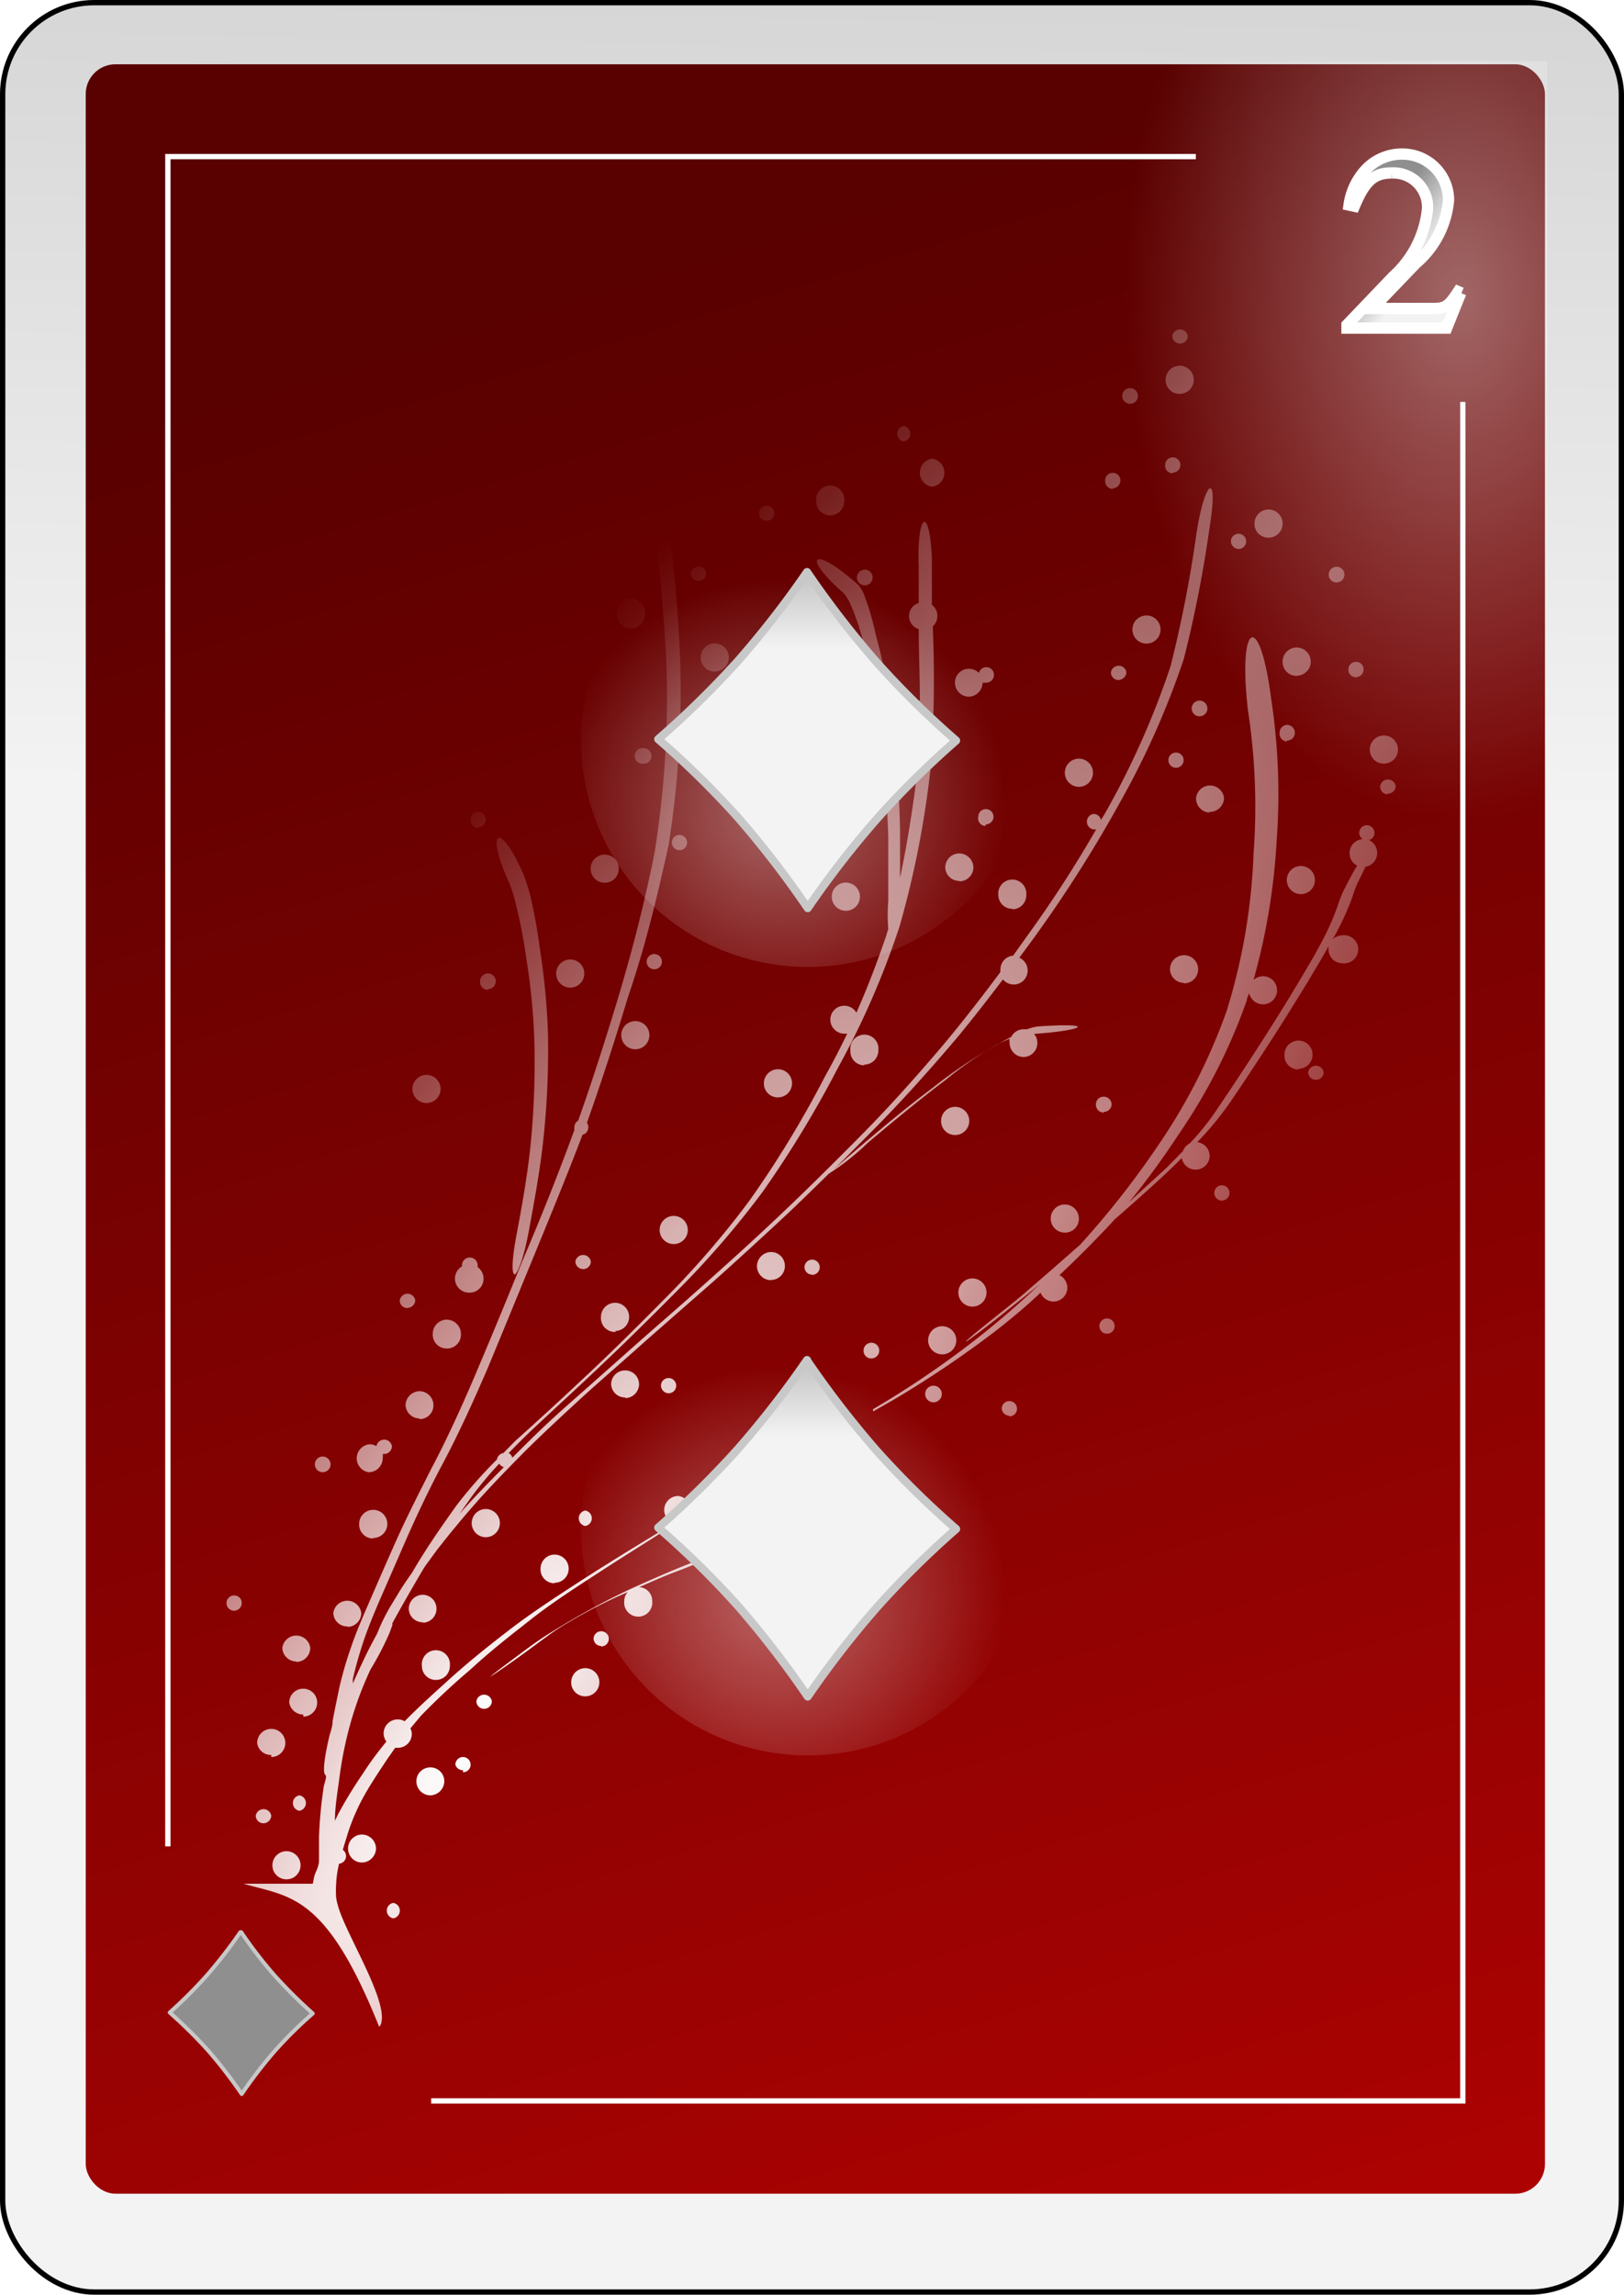<?xml version="1.0" encoding="UTF-8" standalone="no"?>
<svg
   id="svg2"
   viewBox="0 0 70.38 99.42"
   version="1.1"
   sodipodi:docname="2D.svg"
   inkscape:version="1.3.2 (091e20e, 2023-11-25, custom)"
   xmlns:inkscape="http://www.inkscape.org/namespaces/inkscape"
   xmlns:sodipodi="http://sodipodi.sourceforge.net/DTD/sodipodi-0.dtd"
   xmlns:xlink="http://www.w3.org/1999/xlink"
   xmlns="http://www.w3.org/2000/svg"
   xmlns:svg="http://www.w3.org/2000/svg"
   xmlns:rdf="http://www.w3.org/1999/02/22-rdf-syntax-ns#"
   xmlns:cc="http://creativecommons.org/ns#"
   xmlns:dc="http://purl.org/dc/elements/1.1/">
  <sodipodi:namedview
     id="namedview6"
     pagecolor="#ffffff"
     bordercolor="#000000"
     borderopacity="0.25"
     inkscape:showpageshadow="2"
     inkscape:pageopacity="0.0"
     inkscape:pagecheckerboard="0"
     inkscape:deskcolor="#d1d1d1"
     inkscape:zoom="15.285714"
     inkscape:cx="34.96729"
     inkscape:cy="50.275702"
     inkscape:window-width="3840"
     inkscape:window-height="2054"
     inkscape:window-x="-11"
     inkscape:window-y="-11"
     inkscape:window-maximized="1"
     inkscape:current-layer="svg2" />
  <defs
     id="defs6">
    <style
       id="style1">
      .cls-1 {
        filter: url(#filter63625-2);
      }

      .cls-2 {
        stroke: #000;
        fill: url(#linear-gradient);
      }

      .cls-2, .cls-6 {
        stroke-miterlimit: 10;
        stroke-width: 0.23px;
      }

      .cls-3 {
        fill: url(#linear-gradient-2);
      }

      .cls-4 {
        opacity: 0.47;
        fill: url(#radial-gradient);
      }

      .cls-10, .cls-12, .cls-4, .cls-5 {
        isolation: isolate;
      }

      .cls-5 {
        opacity: 0.4;
        fill: url(#radial-gradient-2);
      }

      .cls-6 {
        fill: none;
      }

      .cls-6, .cls-8 {
        stroke: #fff;
      }

      .cls-11, .cls-13, .cls-7 {
        stroke: #c8c8c8;
        stroke-linejoin: round;
      }

      .cls-7 {
        stroke-width: 0.17px;
        fill: url(#linear-gradient-3);
      }

      .cls-8 {
        stroke-width: 0.49px;
        fill: url(#linear-gradient-4);
      }

      .cls-9 {
        fill: url(#radial-gradient-3);
      }

      .cls-10, .cls-12 {
        opacity: 0.4;
      }

      .cls-10 {
        fill: url(#radial-gradient-4);
      }

      .cls-11, .cls-13 {
        stroke-width: 0.35px;
      }

      .cls-11 {
        fill: url(#linear-gradient-5);
      }

      .cls-12 {
        fill: url(#radial-gradient-5);
      }

      .cls-13 {
        fill: url(#linear-gradient-6);
      }
    </style>
    <filter
       id="filter63625-2"
       name="filter63625-2"
       x="-0.129"
       y="-0.091"
       width="1.257"
       height="1.182">
      <feGaussianBlur
         result="feGaussianBlur63627-6"
         stdDeviation="3.76"
         id="feGaussianBlur1" />
    </filter>
    <linearGradient
       id="linear-gradient"
       x1="-1334.18"
       y1="-2386.89"
       x2="-1324.7"
       y2="-1872.38"
       gradientTransform="matrix(0.23,0,0,-0.23,344.45,-505.27)"
       gradientUnits="userSpaceOnUse">
      <stop
         offset="0"
         stop-color="#f3f3f3"
         id="stop1" />
      <stop
         offset="1"
         stop-color="#8f8f8f"
         id="stop2" />
    </linearGradient>
    <linearGradient
       id="linear-gradient-2"
       x1="-1751.67"
       y1="-2157.81"
       x2="-1619.39"
       y2="-2595.53"
       gradientTransform="matrix(0.24,0,0,-0.24,447.28,-494.59)"
       gradientUnits="userSpaceOnUse">
      <stop
         offset="0"
         stop-color="#590000"
         id="stop3" />
      <stop
         offset="1"
         stop-color="#bf0303"
         id="stop4" />
    </linearGradient>
    <radialGradient
       id="radial-gradient"
       cx="2369.29"
       cy="6254.32"
       r="58.68"
       gradientTransform="matrix(-0.23,0,0,0.21,551.94,-1194.95)"
       gradientUnits="userSpaceOnUse">
      <stop
         offset="0"
         stop-color="#fff"
         id="stop5" />
      <stop
         offset="1"
         stop-color="#fff"
         stop-opacity="0"
         id="stop6" />
    </radialGradient>
    <radialGradient
       id="radial-gradient-2"
       cx="-1318.78"
       cy="-1353.6"
       r="63.15"
       gradientTransform="matrix(0.23,0,0,-0.36,373.62,-465.26)"
       xlink:href="#radial-gradient" />
    <linearGradient
       id="linear-gradient-3"
       x1="-8435.4"
       y1="-12823.5"
       x2="-8435.4"
       y2="-12766.35"
       gradientTransform="matrix(0.06,0,0,-0.06,493.24,-650.81)"
       xlink:href="#linear-gradient" />
    <linearGradient
       id="linear-gradient-4"
       x1="142.63"
       y1="752.34"
       x2="140.65"
       y2="753.72"
       gradientTransform="matrix(1,0,0,-1,-74.09,773.13)"
       xlink:href="#linear-gradient" />
    <radialGradient
       id="radial-gradient-3"
       cx="640.21"
       cy="1205.68"
       r="25.37"
       gradientTransform="matrix(0.83,0.56,2.15,-3.16,-3096.35,3536)"
       xlink:href="#radial-gradient" />
    <radialGradient
       id="radial-gradient-4"
       cx="-440.2"
       cy="-963.62"
       r="26.74"
       gradientTransform="matrix(0.37,0,0,-0.37,203.59,-312.36)"
       xlink:href="#radial-gradient" />
    <linearGradient
       id="linear-gradient-5"
       x1="-4165.16"
       y1="-5686.58"
       x2="-4165.16"
       y2="-5629.46"
       gradientTransform="matrix(0.12,0,0,-0.12,529.77,-645.09)"
       xlink:href="#linear-gradient" />
    <radialGradient
       id="radial-gradient-5"
       cx="-440.2"
       cy="-963.62"
       r="26.74"
       gradientTransform="matrix(0.37,0,0,-0.37,203.59,-278.2)"
       xlink:href="#radial-gradient" />
    <linearGradient
       id="linear-gradient-6"
       x1="-4165.16"
       y1="-5686.58"
       x2="-4165.16"
       y2="-5629.46"
       gradientTransform="matrix(0.12,0,0,-0.12,529.77,-610.93)"
       xlink:href="#linear-gradient" />
    <linearGradient
       inkscape:collect="always"
       xlink:href="#linear-gradient"
       id="linearGradient1"
       gradientUnits="userSpaceOnUse"
       gradientTransform="matrix(0.23,0,0,-0.23,344.45,-505.27)"
       x1="-1334.18"
       y1="-2386.89"
       x2="-1324.7"
       y2="-1872.38" />
    <radialGradient
       inkscape:collect="always"
       xlink:href="#radial-gradient"
       id="radialGradient1"
       gradientUnits="userSpaceOnUse"
       gradientTransform="matrix(-0.23,0,0,0.21,551.94,-1194.95)"
       cx="2369.29"
       cy="6254.32"
       r="58.68" />
  </defs>
  <title
     id="title6">Three of Clubs</title>
  <g
     id="_2_diamond"
     data-name="2_diamond"
     transform="translate(-7.025,-9.215)">
    <g
       id="use70725">
      <g
         id="g65535">
        <rect
           id="rect65539"
           class="cls-2"
           x="7.14"
           y="9.33"
           width="70.15"
           height="99.19"
           rx="3.97"
           ry="3.97"
           style="fill:url(#linearGradient1)" />
        <rect
           id="rect65541"
           class="cls-3"
           x="10.74"
           y="12"
           width="63.24"
           height="92.26"
           rx="1.29"
           ry="1.29"
           style="fill:url(#linear-gradient-2)" />
        <rect
           id="rect65543"
           class="cls-4"
           x="10.84"
           y="79.85"
           width="26.55"
           height="24.28"
           rx="1.04"
           ry="1.04"
           style="fill:url(#radialGradient1)" />
        <rect
           id="rect65545"
           class="cls-5"
           x="44.8"
           y="11.87"
           width="29.28"
           height="45.27"
           style="fill:url(#radial-gradient-2)" />
        <path
           id="path65547"
           class="cls-6"
           d="M 25.71,100.24 H 70.42 V 26.63 M 58.85,16 H 14.3 v 73.21" />
      </g>
    </g>
    <g
       id="use74176">
      <path
         id="path74110"
         class="cls-7"
         d="m 17.48,92.93 a 18.4,18.4 0 0 0 1.44,1.87 21.13,21.13 0 0 0 1.66,1.65 18.14,18.14 0 0 0 -1.65,1.63 19.76,19.76 0 0 0 -1.43,1.86 20.23,20.23 0 0 0 -1.45,-1.88 20.32,20.32 0 0 0 -1.67,-1.65 19.78,19.78 0 0 0 1.62,-1.62 20.9,20.9 0 0 0 1.44,-1.86 z"
         style="fill:url(#linear-gradient-3)" />
    </g>
    <g
       id="use4010">
      <path
         id="text3914"
         class="cls-8"
         d="m 70.36,21.91 -0.14,-0.06 c -0.41,0.63 -0.56,0.73 -1.06,0.73 h -2.65 l 1.87,-1.95 a 4.06,4.06 0 0 0 1.42,-2.74 2,2 0 0 0 -2,-2 2.15,2.15 0 0 0 -1.6,0.69 2.84,2.84 0 0 0 -0.71,1.52 l 0.23,0.05 c 0.45,-1.08 0.84,-1.44 1.61,-1.44 a 1.48,1.48 0 0 1 1.56,1.56 4.55,4.55 0 0 1 -1.49,2.93 l -2,2.09 v 0.14 h 4.32 l 0.61,-1.52"
         style="fill:url(#linear-gradient-4)" />
    </g>
    <path
       id="path4076"
       class="cls-9"
       d="m 23.49,97 c 0.53,-0.9 -1.57,-4.1 -1.84,-5.3 a 1.7,1.7 0 0 1 -0.06,-0.31 4.55,4.55 0 0 1 0,-0.52 4.64,4.64 0 0 1 0.13,-0.91 0.33,0.33 0 0 0 0.16,-0.6 l 0.21,-0.69 a 9.11,9.11 0 0 1 0.6,-1.44 c 0.32,-0.61 0.71,-1.18 1.09,-1.76 l 0.37,-0.53 h 0.11 a 0.6,0.6 0 0 0 0.61,-0.6 0.5,0.5 0 0 0 -0.06,-0.24 l 0.45,-0.54 a 29.36,29.36 0 0 1 2.14,-2 c 0.81,-0.75 1.67,-1.43 2.53,-2.1 1,-0.8 2.12,-1.51 3.21,-2.22 1.09,-0.71 2.08,-1.31 3.13,-2 h 0.15 a 0.61,0.61 0 0 0 0,-1.21 0.61,0.61 0 0 0 -0.61,0.6 0.6,0.6 0 0 0 0.44,0.58 l -0.3,0.17 c -1.28,0.77 -2.55,1.55 -3.81,2.36 -1.09,0.71 -2.19,1.42 -3.22,2.23 -0.87,0.67 -1.72,1.36 -2.53,2.1 -0.62,0.56 -1.24,1.12 -1.83,1.72 a 0.58,0.58 0 0 0 -0.3,-0.08 0.61,0.61 0 0 0 -0.61,0.6 0.62,0.62 0 0 0 0.12,0.36 c -0.36,0.44 -0.7,0.89 -1,1.36 a 19.74,19.74 0 0 0 -1.08,1.76 l -0.15,0.31 c 0,-0.61 0.11,-1.22 0.19,-1.83 a 16.57,16.57 0 0 1 0.52,-2.52 15.31,15.31 0 0 1 0.83,-2.2 13,13 0 0 0 0.81,-1.55 c 0.05,-0.12 0.09,-0.25 0.14,-0.37 a 0.36,0.36 0 0 1 0,-0.09 c 0.43,-0.79 0.88,-1.56 1.33,-2.33 l 0.09,-0.14 0.51,-0.7 c 0.5,-0.64 1,-1.25 1.54,-1.87 0.68,-0.78 1.4,-1.52 2.12,-2.25 0.72,-0.73 1.68,-1.62 2.54,-2.41 0.86,-0.79 1.87,-1.65 2.8,-2.49 l 3,-2.63 c 1.12,-1 2.21,-2 3.28,-3 0.58,-0.55 1.14,-1.1 1.7,-1.65 a 10.71,10.71 0 0 0 1.68,-1.33 C 45.73,57.8 46.85,56.88 48.01,56 a 15.89,15.89 0 0 1 2.27,-1.56 l 0.5,-0.22 a 0.52,0.52 0 0 0 0,0.18 0.61,0.61 0 0 0 0.6,0.61 0.6,0.6 0 0 0 0.6,-0.61 0.58,0.58 0 0 0 -0.14,-0.39 c 2.23,-0.16 2.69,-0.49 0.27,-0.33 a 1.82,1.82 0 0 0 -0.57,0.13 h -0.16 a 0.59,0.59 0 0 0 -0.53,0.33 21.16,21.16 0 0 0 -3.41,2.21 c -1.16,0.87 -2.27,1.8 -3.37,2.74 -0.46,0.39 -0.76,0.66 -0.94,0.83 l 1.72,-1.73 c 1.25,-1.26 2.43,-2.58 3.58,-3.93 0.71,-0.85 1.39,-1.73 2.06,-2.61 a 0.62,0.62 0 0 0 0.47,0.22 0.6,0.6 0 0 0 0.6,-0.61 0.6,0.6 0 0 0 -0.36,-0.55 c 0.3,-0.41 0.6,-0.81 0.89,-1.22 a 56.29,56.29 0 0 0 3.46,-5.49 35.88,35.88 0 0 0 2.78,-6.24 54,54 0 0 0 1.13,-5.8 c 0.37,-2.33 -0.21,-2 -0.58,0.34 A 53.82,53.82 0 0 1 57.75,38.09 35.92,35.92 0 0 1 55,44.3 c -0.08,0.15 -0.17,0.29 -0.26,0.44 a 0.33,0.33 0 0 0 -0.33,-0.26 0.34,0.34 0 0 0 0,0.67 h 0.12 a 52.87,52.87 0 0 1 -3,4.63 l -0.6,0.84 a 0.6,0.6 0 0 0 -0.55,0.59 0.5,0.5 0 0 0 0,0.12 c -0.82,1.1 -1.65,2.17 -2.53,3.22 -1.15,1.35 -2.33,2.67 -3.58,3.93 -1.25,1.26 -2.37,2.37 -3.59,3.52 -1.22,1.15 -2.17,2 -3.29,3 -1.12,1 -2,1.75 -3,2.64 -1,0.89 -1.87,1.66 -2.81,2.49 -0.94,0.83 -1.58,1.47 -2.35,2.24 a 0.35,0.35 0 0 0 -0.16,-0.2 c 0.3,-0.31 0.6,-0.61 0.91,-0.91 1,-0.94 2,-1.85 3,-2.8 1.18,-1.11 2.33,-2.25 3.47,-3.4 a 39.09,39.09 0 0 0 3.62,-4.2 46.23,46.23 0 0 0 3.28,-5.4 36,36 0 0 0 2.66,-6.11 41.51,41.51 0 0 0 1.36,-7 54.93,54.93 0 0 0 0.08,-6 0.61,0.61 0 0 0 0.2,-0.45 0.6,0.6 0 0 0 -0.24,-0.48 c 0,-0.25 0,-0.49 0,-0.74 0,-0.42 0,-0.83 0,-1.25 -0.09,-2.35 -0.66,-2 -0.57,0.33 0,0.42 0,0.83 0,1.25 0,0.11 0,0.22 0,0.33 a 0.59,0.59 0 0 0 0,1.13 c 0,1 0.05,2.07 0.05,3.11 a 0.6,0.6 0 0 0 -0.84,0.55 0.61,0.61 0 0 0 0.6,0.61 0.78,0.78 0 0 0 0.22,0 c 0,0.66 0,1.34 -0.1,2 -0.19,1.51 -0.42,3 -0.74,4.51 0,-0.71 0,-1.42 0,-2.13 a 49.81,49.81 0 0 0 -0.37,-5 26.23,26.23 0 0 0 -0.68,-3.4 12,12 0 0 0 -0.5,-1.72 1.38,1.38 0 0 0 -0.27,-0.45 c -1.9,-1.71 -2.54,-1.32 -0.62,0.37 a 1.73,1.73 0 0 1 0.27,0.43 9.86,9.86 0 0 1 0.57,1.65 27.92,27.92 0 0 1 0.7,3.39 c 0.22,1.68 0.33,3.36 0.39,5.05 0,0.93 0,1.87 0,2.81 a 7.87,7.87 0 0 0 0,1.22 1.55,1.55 0 0 0 -0.07,0.23 c -0.39,1.15 -0.82,2.28 -1.31,3.39 a 0.61,0.61 0 0 0 -0.53,-0.3 0.6,0.6 0 0 0 -0.6,0.6 0.61,0.61 0 0 0 0.6,0.61 h 0.13 c -0.3,0.62 -0.61,1.23 -0.95,1.83 a 45.09,45.09 0 0 1 -3.29,5.41 39.09,39.09 0 0 1 -3.62,4.2 c -1.14,1.15 -2.29,2.3 -3.48,3.41 -1,0.94 -2,1.86 -3.05,2.8 l -0.51,0.52 a 0.34,0.34 0 0 0 -0.28,0.28 19.78,19.78 0 0 0 -1.76,2 c -0.67,0.94 -1.33,1.89 -1.91,2.89 -0.21,0.3 -0.42,0.6 -0.61,0.92 -0.19,0.32 -0.41,0.65 -0.58,1 a 6.43,6.43 0 0 0 -0.32,0.71 v 0 c -0.16,0.3 -0.33,0.61 -0.48,0.92 -0.15,0.31 -0.4,0.84 -0.58,1.26 a 1.55,1.55 0 0 1 0,-0.21 18.09,18.09 0 0 1 0.5,-1.74 c 0.24,-0.68 0.52,-1.34 0.81,-2 l 1.06,-2.43 c 0.49,-1.1 1,-2.17 1.57,-3.23 0.69,-1.31 1.3,-2.66 1.88,-4 0.69,-1.66 1.37,-3.32 2.06,-5 0.69,-1.68 1.41,-3.43 2.07,-5.16 a 0.33,0.33 0 0 0 0.25,-0.32 0.32,0.32 0 0 0 -0.06,-0.2 C 33.11,56.04 33.7,54.2 34.26,52.35 35,50.2 35.52,48 36,45.83 a 42.61,42.61 0 0 0 0.51,-7.74 c -0.08,-2.63 -0.38,-5.25 -0.7,-7.87 -0.2,-1.57 -0.44,-3.14 -0.68,-4.71 a 5.23,5.23 0 0 0 -0.36,-1.39 0.65,0.65 0 0 0 0.19,0 0.61,0.61 0 0 0 0.61,-0.61 0.61,0.61 0 0 0 -1.21,0 0.59,0.59 0 0 0 0.17,0.42 3.7,3.7 0 0 0 0,1.88 c 0.11,0.69 0.21,1.39 0.32,2.08 a 0.38,0.38 0 0 0 -0.24,-0.08 0.33,0.33 0 1 0 0,0.66 0.34,0.34 0 0 0 0.3,-0.18 q 0.16,1.11 0.3,2.22 c 0,0.19 0.05,0.38 0.07,0.57 A 0.606,0.606 0 1 0 35,32.26 0.61,0.61 0 0 0 35.39,32.11 c 0.25,2.1 0.46,4.2 0.53,6.31 a 42.8,42.8 0 0 1 -0.53,7.75 c -0.44,2.2 -1,4.37 -1.65,6.52 -0.52,1.7 -1.06,3.4 -1.66,5.08 a 0.31,0.31 0 0 0 -0.16,0.29 0.25,0.25 0 0 0 0,0.12 c -0.05,0.11 -0.09,0.23 -0.13,0.34 q -1,2.7 -2.14,5.36 -1,2.48 -2.07,5 c -0.58,1.35 -1.19,2.7 -1.88,4 -0.54,1.07 -1.09,2.14 -1.57,3.23 -0.36,0.81 -0.72,1.63 -1.07,2.44 -0.35,0.81 -0.58,1.33 -0.81,2 a 16.61,16.61 0 0 0 -0.51,1.74 c -0.1,0.49 -0.21,1 -0.3,1.49 0,0.22 -0.08,0.43 -0.14,0.65 -0.25,1.06 -0.28,1.6 -0.18,1.68 0.1,0.08 -0.05,0.36 -0.07,0.55 a 18.73,18.73 0 0 0 -0.2,2.13 c 0,0.33 0,0.66 0,1 0,0.34 -0.15,0.49 -0.21,0.74 l -0.06,0.3 h -3 c 2,0.58 3.56,0.41 5.87,6.18 z m 0.58,-4.67 a 0.34,0.34 0 0 0 0,-0.67 0.34,0.34 0 0 0 0,0.67 z m -4.63,-1.69 a 0.61,0.61 0 0 0 0.61,-0.61 0.61,0.61 0 1 0 -0.61,0.61 z m 3.27,-0.73 a 0.62,0.62 0 0 0 0.61,-0.61 0.61,0.61 0 0 0 -0.61,-0.6 0.6,0.6 0 0 0 -0.6,0.6 0.6,0.6 0 0 0 0.6,0.61 z m -4.27,-1.7 a 0.34,0.34 0 0 0 0.34,-0.33 0.34,0.34 0 0 0 -0.67,0 0.33,0.33 0 0 0 0.33,0.33 z M 20,87.67 A 0.34,0.34 0 0 0 20,87 0.34,0.34 0 0 0 20,87.67 Z M 25.67,87 a 0.62,0.62 0 0 0 0.61,-0.61 0.6,0.6 0 0 0 -0.61,-0.6 0.6,0.6 0 0 0 -0.6,0.6 0.61,0.61 0 0 0 0.6,0.61 z m 1.42,-1 a 0.33,0.33 0 1 0 -0.33,-0.33 0.33,0.33 0 0 0 0.33,0.24 z m -8.31,-0.66 a 0.61,0.61 0 1 0 -0.61,-0.6 0.6,0.6 0 0 0 0.61,0.51 z m 1.39,-1.75 a 0.61,0.61 0 0 0 0.6,-0.61 0.6,0.6 0 0 0 -0.6,-0.6 0.6,0.6 0 0 0 -0.61,0.6 0.62,0.62 0 0 0 0.61,0.52 z M 28,83.25 a 0.33,0.33 0 0 0 0.34,-0.33 0.34,0.34 0 0 0 -0.67,0 0.33,0.33 0 0 0 0.33,0.33 z m 4.39,-0.54 a 0.61,0.61 0 1 0 -0.61,-0.61 0.6,0.6 0 0 0 0.61,0.61 z M 25.92,82 a 0.6,0.6 0 0 0 0.6,-0.6 0.61,0.61 0 1 0 -1.21,0 0.6,0.6 0 0 0 0.61,0.6 z m 2.37,-0.15 c 0,0 0.71,-0.46 1.82,-1.28 0.48,-0.35 0.94,-0.71 1.44,-1 a 22.34,22.34 0 0 1 2.21,-1.17 l 0.47,-0.21 a 0.58,0.58 0 0 0 -0.15,0.38 0.61,0.61 0 1 0 1.21,0 0.59,0.59 0 0 0 -0.57,-0.59 c 0.53,-0.23 1.06,-0.47 1.6,-0.67 0.54,-0.2 1.21,-0.49 1.81,-0.72 l 0.78,-0.29 c 2.39,-0.92 3,-1.28 0.62,-0.37 l -0.78,0.3 -1.82,0.72 c -0.86,0.34 -1.72,0.72 -2.56,1.1 a 32.55,32.55 0 0 0 -3.43,1.87 c -0.5,0.3 -1,0.67 -1.44,1 -0.86,0.64 -1.24,0.93 -1.21,0.93 z m -8.42,-0.63 a 0.61,0.61 0 0 0 0.6,-0.61 0.61,0.61 0 0 0 -1.21,0 0.61,0.61 0 0 0 0.61,0.59 z m 13.21,-0.67 a 0.33,0.33 0 1 0 -0.33,-0.33 0.33,0.33 0 0 0 0.33,0.31 z m -11,-0.85 a 0.6,0.6 0 0 0 0.6,-0.6 0.61,0.61 0 0 0 -1.21,0 0.6,0.6 0 0 0 0.64,0.58 z m 3.26,-0.18 a 0.6,0.6 0 0 0 0.6,-0.6 0.6,0.6 0 0 0 -0.6,-0.61 0.61,0.61 0 0 0 -0.6,0.61 0.6,0.6 0 0 0 0.63,0.58 z M 17.17,79 a 0.33,0.33 0 0 0 0.33,-0.33 0.32,0.32 0 0 0 -0.33,-0.33 0.33,0.33 0 0 0 -0.33,0.33 0.33,0.33 0 0 0 0.33,0.33 z m 21.11,-1.15 a 0.34,0.34 0 0 0 0,-0.67 0.34,0.34 0 0 0 0,0.67 z m -7.22,-0.06 a 0.61,0.61 0 1 0 -0.61,-0.61 0.6,0.6 0 0 0 0.61,0.63 z m 10.67,-0.54 a 0.34,0.34 0 1 0 0,-0.67 v 0 a 0.6,0.6 0 0 0 -0.42,-1 0.61,0.61 0 1 0 0,1.21 h 0.17 a 0.33,0.33 0 0 0 0.28,0.51 z m 2.09,-1.4 a 0.61,0.61 0 1 0 -0.61,-0.6 0.6,0.6 0 0 0 0.61,0.62 z m -20.62,0 a 0.61,0.61 0 1 0 -0.61,-0.6 0.6,0.6 0 0 0 0.61,0.62 z M 28,75.81 a 0.61,0.61 0 1 0 0,-1.21 0.61,0.61 0 0 0 0,1.21 z m 17.39,-0.06 a 0.33,0.33 0 1 0 -0.33,-0.33 0.33,0.33 0 0 0 0.3,0.33 z m -13,-0.42 a 0.34,0.34 0 0 0 0,-0.67 0.34,0.34 0 0 0 0,0.67 z m -5.54,-0.4 0.6,-0.85 a 15.24,15.24 0 0 1 1.21,-1.45 0.35,0.35 0 0 0 0.2,0.15 c -0.65,0.66 -1.3,1.32 -1.9,2 L 26.85,74.9 Z M 38.33,74 l 2,-1.1 1.5,-0.82 H 42 a 0.6,0.6 0 0 0 0.57,-0.45 l 2.08,-1.18 -2.07,1.16 a 0.51,0.51 0 0 0 0,-0.13 0.61,0.61 0 1 0 -0.8,0.57 l -0.48,0.26 z m 7.76,-0.08 a 0.34,0.34 0 0 0 0,-0.67 0.34,0.34 0 0 0 0,0.67 z M 23,73 a 0.61,0.61 0 0 0 0.61,-0.61 0.58,0.58 0 0 0 0,-0.18 h 0.06 a 0.34,0.34 0 0 0 0.34,-0.34 0.34,0.34 0 0 0 -0.67,0 0.61,0.61 0 0 0 -0.3,-0.08 A 0.61,0.61 0 0 0 23,73 Z m -2,0 A 0.34,0.34 0 1 0 20.67,72.67 0.34,0.34 0 0 0 21,73 Z m 4.21,-2.3 a 0.6,0.6 0 0 0 0.6,-0.6 0.61,0.61 0 0 0 -0.6,-0.61 0.62,0.62 0 0 0 -0.61,0.61 0.61,0.61 0 0 0 0.59,0.57 z m 25.56,-0.12 a 0.33,0.33 0 0 0 0.33,-0.33 0.33,0.33 0 0 0 -0.33,-0.33 0.32,0.32 0 0 0 -0.33,0.33 0.33,0.33 0 0 0 0.31,0.3 z m -5.91,-0.21 0.91,-0.52 a 45.33,45.33 0 0 0 4.35,-2.93 c 0.7,-0.54 1.38,-1.11 2,-1.7 a 0.6,0.6 0 0 0 1.16,-0.2 0.62,0.62 0 0 0 -0.34,-0.56 c 0.48,-0.45 0.94,-0.9 1.4,-1.37 0.46,-0.47 0.67,-0.69 1,-1.05 v 0 c 1,-0.88 2,-1.75 2.9,-2.65 v 0 a 0.61,0.61 0 0 0 1.21,-0.09 0.61,0.61 0 0 0 -0.54,-0.6 13.4,13.4 0 0 0 1.51,-1.85 c 0.57,-0.84 1.13,-1.69 1.68,-2.54 0.55,-0.85 1.08,-1.71 1.61,-2.57 0.3,-0.51 0.6,-1 0.89,-1.52 0,0 0,0.08 0,0.12 a 0.6,0.6 0 0 0 0.6,0.61 0.61,0.61 0 1 0 0,-1.21 0.63,0.63 0 0 0 -0.42,0.17 c 0.08,-0.15 0.17,-0.29 0.24,-0.44 a 10.83,10.83 0 0 0 0.63,-1.44 5.37,5.37 0 0 1 0.21,-0.56 C 66,47.2 66.11,46.96 66.2,46.77 a 0.61,0.61 0 0 0 0.51,-0.6 0.62,0.62 0 0 0 -0.36,-0.56 0.31,0.31 0 0 0 0.24,-0.31 0.33,0.33 0 1 0 -0.66,0 0.33,0.33 0 0 0 0.15,0.27 0.61,0.61 0 0 0 -0.24,1.15 c -0.18,0.29 -0.37,0.65 -0.6,1.11 a 5.42,5.42 0 0 0 -0.22,0.56 10.59,10.59 0 0 1 -0.61,1.43 c -0.4,0.78 -0.85,1.52 -1.3,2.27 -0.45,0.75 -1.06,1.72 -1.61,2.57 -0.55,0.85 -1.11,1.7 -1.68,2.54 a 11,11 0 0 1 -1.24,1.56 0.59,0.59 0 0 0 -0.29,0.33 l -0.68,0.69 c -0.55,0.52 -1.1,1 -1.66,1.53 0.78,-0.95 1.5,-1.95 2.19,-3 a 24.58,24.58 0 0 0 2.92,-5.76 c 0,-0.1 0.07,-0.21 0.1,-0.31 a 0.62,0.62 0 0 0 0.6,0.49 0.61,0.61 0 0 0 0,-1.22 0.65,0.65 0 0 0 -0.41,0.16 27.91,27.91 0 0 0 1,-6 27.45,27.45 0 0 0 -0.24,-6.21 c -0.5,-3.85 -1.45,-3.31 -1,0.54 a 27.57,27.57 0 0 1 0.24,6.22 26.15,26.15 0 0 1 -1.16,6.78 25.17,25.17 0 0 1 -2.92,5.76 38.24,38.24 0 0 1 -3.43,4.38 c -0.72,0.63 -1.44,1.27 -2.17,1.89 -0.52,0.47 -1.08,0.89 -1.62,1.33 -1.91,1.52 -1.31,1.17 0.6,-0.35 0.49,-0.4 1,-0.78 1.48,-1.2 a 36.9,36.9 0 0 1 -3,2.58 40.92,40.92 0 0 1 -4.27,2.88 z m -3.35,-0.15 a 0.34,0.34 0 0 0 0,-0.67 0.34,0.34 0 0 0 0,0.67 z m 6,-0.25 a 0.36,0.36 0 1 0 -0.06,0 z m -13.4,-0.18 a 0.61,0.61 0 0 0 0.61,-0.6 0.6,0.6 0 0 0 -0.61,-0.6 0.6,0.6 0 0 0 -0.6,0.6 0.6,0.6 0 0 0 0.63,0.57 z M 36,69.58 A 0.33,0.33 0 1 0 35.67,69.25 0.34,0.34 0 0 0 36,69.58 Z m 8.78,-1.51 a 0.34,0.34 0 1 0 -0.33,-0.33 0.33,0.33 0 0 0 0.31,0.33 z m 3,-0.18 a 0.61,0.61 0 1 0 0,-1.21 0.61,0.61 0 0 0 0,1.21 z M 26.4,67.64 A 0.6,0.6 0 0 0 27,67 0.62,0.62 0 0 0 26.39,66.39 0.61,0.61 0 0 0 25.78,67 0.6,0.6 0 0 0 26.4,67.64 Z M 55,67 A 0.33,0.33 0 0 0 55,66.34 0.33,0.33 0 0 0 55,67 Z M 33.68,66.88 a 0.61,0.61 0 1 0 -0.61,-0.61 0.6,0.6 0 0 0 0.65,0.65 z m -9,-1 a 0.34,0.34 0 0 0 0.34,-0.33 0.34,0.34 0 0 0 -0.67,0 0.33,0.33 0 0 0 0.32,0.34 z m 24.41,-0.06 a 0.61,0.61 0 1 0 0,-1.21 0.61,0.61 0 0 0 0,1.21 z m -21.71,-0.6 a 0.6,0.6 0 0 0 0.6,-0.61 0.61,0.61 0 0 0 -0.26,-0.5 0.51,0.51 0 0 0 0,-0.13 0.34,0.34 0 0 0 -0.67,0 0.3,0.3 0 0 0 0,0.1 0.61,0.61 0 0 0 0.29,1.14 z m 13.06,-0.55 a 0.6,0.6 0 0 0 0.6,-0.6 0.6,0.6 0 0 0 -0.6,-0.61 0.62,0.62 0 0 0 -0.61,0.61 0.61,0.61 0 0 0 0.6,0.61 z M 29.3,64.45 c 0.14,0 0.42,-0.69 0.65,-1.94 0.23,-1.25 0.47,-2.54 0.61,-3.82 A 36,36 0 0 0 30.77,53.93 30.24,30.24 0 0 0 30.43,50.38 23.89,23.89 0 0 0 30,48 7.25,7.25 0 0 0 29.71,47.1 c -1,-2.33 -1.7,-2 -0.62,0.36 a 5.73,5.73 0 0 1 0.28,0.89 21.54,21.54 0 0 1 0.46,2.37 27.92,27.92 0 0 1 0.35,3.54 A 35.88,35.88 0 0 1 30,59 c -0.14,1.28 -0.37,2.55 -0.61,3.82 -0.2,1.1 -0.18,1.61 -0.06,1.6 z m 12.93,0 a 0.33,0.33 0 1 0 -0.34,-0.33 0.33,0.33 0 0 0 0.33,0.32 z M 32.3,64.2 a 0.33,0.33 0 0 0 0.33,-0.33 0.34,0.34 0 0 0 -0.67,0 0.34,0.34 0 0 0 0.34,0.33 z m 4,-1.09 a 0.61,0.61 0 0 0 0,-1.21 0.61,0.61 0 1 0 0,1.21 z m 16.88,-0.49 a 0.6,0.6 0 0 0 0.6,-0.6 0.61,0.61 0 1 0 -0.6,0.6 z m 6.8,-1.39 a 0.33,0.33 0 1 0 -0.33,-0.33 0.33,0.33 0 0 0 0.29,0.33 z M 48.42,58.39 a 0.61,0.61 0 1 0 -0.61,-0.6 0.6,0.6 0 0 0 0.61,0.6 z m 6.44,-1 a 0.34,0.34 0 0 0 0.34,-0.33 0.34,0.34 0 0 0 -0.34,-0.33 0.33,0.33 0 0 0 -0.34,0.33 0.34,0.34 0 0 0 0.34,0.36 z M 25.43,57 a 0.61,0.61 0 1 0 0,-1.21 0.61,0.61 0 0 0 0,1.21 z m 15.31,-0.24 a 0.61,0.61 0 1 0 -0.61,-0.61 0.6,0.6 0 0 0 0.61,0.61 z M 64.05,56 a 0.33,0.33 0 0 0 0.34,-0.33 0.34,0.34 0 0 0 -0.67,0 0.33,0.33 0 0 0 0.33,0.33 z M 63.3,55.52 a 0.61,0.61 0 1 0 -0.61,-0.6 0.6,0.6 0 0 0 0.61,0.63 z M 44.48,55.34 a 0.61,0.61 0 0 0 0.61,-0.61 0.61,0.61 0 1 0 -1.21,0 0.6,0.6 0 0 0 0.6,0.64 z m -10,-0.67 a 0.61,0.61 0 1 0 0,-1.21 0.61,0.61 0 0 0 0,1.21 z m -6.32,-2.6 a 0.34,0.34 0 1 0 -0.33,-0.34 0.34,0.34 0 0 0 0.35,0.37 z M 31.66,52 a 0.61,0.61 0 1 0 0,-1.21 0.61,0.61 0 0 0 0,1.21 z m 26.67,-0.18 a 0.61,0.61 0 1 0 -0.6,-0.61 0.61,0.61 0 0 0 0.6,0.59 z M 35.38,51.21 a 0.33,0.33 0 1 0 0,-0.66 0.33,0.33 0 1 0 0,0.66 z m 8.38,-2.54 a 0.61,0.61 0 0 0 0,-1.21 0.61,0.61 0 1 0 0,1.21 z m 7.14,-0.06 a 0.6,0.6 0 0 0 0.6,-0.6 0.61,0.61 0 1 0 -1.21,0 0.6,0.6 0 0 0 0.61,0.58 z m 12.58,-0.66 a 0.61,0.61 0 0 0 0,-1.21 0.61,0.61 0 1 0 0,1.21 z M 33.23,47.46 a 0.6,0.6 0 0 0 0.61,-0.6 0.61,0.61 0 1 0 -0.61,0.6 z M 48.6,47.4 a 0.61,0.61 0 0 0 0.61,-0.6 0.62,0.62 0 0 0 -0.61,-0.61 0.61,0.61 0 0 0 -0.61,0.61 0.6,0.6 0 0 0 0.61,0.58 z M 36.47,46.05 a 0.33,0.33 0 0 0 0,-0.66 0.33,0.33 0 1 0 0,0.66 z m -8.71,-1 a 0.33,0.33 0 1 0 -0.34,-0.33 0.33,0.33 0 0 0 0.34,0.36 z m 22,-0.12 a 0.33,0.33 0 1 0 -0.34,-0.33 0.33,0.33 0 0 0 0.3,0.4 z m 9.7,-0.54 a 0.61,0.61 0 0 0 0.61,-0.61 0.61,0.61 0 0 0 -1.21,0 0.61,0.61 0 0 0 0.56,0.64 z M 43.41,44.15 a 0.34,0.34 0 0 0 0,-0.67 0.34,0.34 0 1 0 0,0.67 z M 67.18,43.6 a 0.33,0.33 0 0 0 0.33,-0.33 0.34,0.34 0 0 0 -0.67,0 0.33,0.33 0 0 0 0.3,0.36 z m -23,-0.12 a 0.61,0.61 0 0 0 0,-1.21 0.61,0.61 0 0 0 0,1.21 z m 9.68,-0.18 a 0.61,0.61 0 0 0 0,-1.21 0.61,0.61 0 1 0 0,1.21 z M 58,42.48 A 0.33,0.33 0 1 0 57.66,42.15 0.33,0.33 0 0 0 58,42.48 Z M 67,42.3 A 0.61,0.61 0 1 0 66.39,41.7 0.6,0.6 0 0 0 67,42.3 Z m -32,0 a 0.34,0.34 0 0 0 -0.07,-0.67 0.34,0.34 0 1 0 0,0.67 z m 27.81,-1 a 0.33,0.33 0 0 0 0.33,-0.34 0.34,0.34 0 0 0 -0.33,-0.34 0.34,0.34 0 0 0 -0.33,0.34 0.34,0.34 0 0 0 0.3,0.38 z M 38.59,40.69 a 0.61,0.61 0 0 0 0.6,-0.61 0.6,0.6 0 0 0 -0.6,-0.6 0.61,0.61 0 0 0 -0.61,0.6 0.62,0.62 0 0 0 0.58,0.65 z M 59,40.25 A 0.34,0.34 0 1 0 58.67,39.92 0.34,0.34 0 0 0 59,40.25 Z M 49,39.4 a 0.62,0.62 0 0 0 0.61,-0.61 c 0,0 0,0 0,0 a 0.41,0.41 0 0 0 0.16,0 0.33,0.33 0 0 0 0.33,-0.33 0.33,0.33 0 0 0 -0.65,-0.09 0.63,0.63 0 0 0 -0.44,-0.18 0.6,0.6 0 0 0 -0.6,0.6 0.61,0.61 0 0 0 0.6,0.61 z m 6.5,-0.73 a 0.34,0.34 0 0 0 0.34,-0.33 0.34,0.34 0 0 0 -0.67,0 0.33,0.33 0 0 0 0.41,0.33 z m 10.29,-0.12 a 0.33,0.33 0 0 0 0.33,-0.33 0.32,0.32 0 0 0 -0.33,-0.33 0.33,0.33 0 0 0 -0.33,0.33 0.33,0.33 0 0 0 0.41,0.33 z m -2.57,-0.06 a 0.61,0.61 0 1 0 -0.61,-0.6 0.6,0.6 0 0 0 0.69,0.6 z M 38,38.31 A 0.61,0.61 0 1 0 37.39,37.7 0.6,0.6 0 0 0 38,38.31 Z m 5.14,-0.66 a 0.61,0.61 0 0 0 0.6,-0.61 0.6,0.6 0 0 0 -1.17,-0.21 0.33,0.33 0 0 0 0,0.51 0.59,0.59 0 0 0 0.52,0.31 z M 56.7,37.1 a 0.61,0.61 0 1 0 -0.6,-0.61 0.61,0.61 0 0 0 0.6,0.61 z M 34.36,36.44 a 0.6,0.6 0 0 0 0.61,-0.6 0.61,0.61 0 1 0 -1.21,0 0.6,0.6 0 0 0 0.6,0.6 z m 10.2,-1.87 a 0.34,0.34 0 0 0 0,-0.67 0.34,0.34 0 1 0 0,0.67 z m 20.38,-0.12 a 0.34,0.34 0 1 0 -0.33,-0.33 0.33,0.33 0 0 0 0.33,0.33 z M 37.3,34.38 a 0.33,0.33 0 0 0 0.33,-0.33 0.34,0.34 0 0 0 -0.67,0 0.33,0.33 0 0 0 0.34,0.33 z M 60.7,33 A 0.33,0.33 0 1 0 60.37,32.67 0.34,0.34 0 0 0 60.7,33 Z M 62,32.51 A 0.61,0.61 0 1 0 61.39,31.9 0.6,0.6 0 0 0 62,32.51 Z M 40.25,31.78 a 0.33,0.33 0 1 0 0,-0.66 0.33,0.33 0 1 0 0,0.66 z M 43,31.54 a 0.6,0.6 0 0 0 0.61,-0.6 0.61,0.61 0 1 0 -1.21,0 0.6,0.6 0 0 0 0.6,0.6 z m -5.2,-1 a 0.6,0.6 0 0 0 0.61,-0.6 0.61,0.61 0 0 0 -1.22,0 0.6,0.6 0 0 0 0.62,0.63 z m 17.45,-0.17 a 0.34,0.34 0 0 0 0.33,-0.34 0.33,0.33 0 1 0 -0.66,0 0.34,0.34 0 0 0 0.34,0.37 z M 47.42,30.3 a 0.61,0.61 0 0 0 0,-1.21 0.61,0.61 0 0 0 0,1.21 z m 10.43,-0.61 a 0.33,0.33 0 0 0 0.33,-0.33 0.33,0.33 0 0 0 -0.66,0 0.33,0.33 0 0 0 0.34,0.36 z M 46.19,28.34 a 0.34,0.34 0 0 0 0,-0.67 0.34,0.34 0 0 0 0,0.67 z m -13,-0.18 a 0.61,0.61 0 0 0 0.61,-0.61 0.61,0.61 0 0 0 -1.21,0 0.61,0.61 0 0 0 0.62,0.61 z M 56,26.71 A 0.34,0.34 0 1 0 55.66,26.37 0.34,0.34 0 0 0 56,26.71 Z m 2.15,-0.43 a 0.61,0.61 0 1 0 -0.61,-0.61 0.6,0.6 0 0 0 0.6,0.61 z M 32.4,25.37 a 0.34,0.34 0 1 0 -0.33,-0.33 0.34,0.34 0 0 0 0.32,0.33 z M 58.16,24.1 a 0.33,0.33 0 0 0 0.34,-0.33 0.34,0.34 0 0 0 -0.67,0 0.33,0.33 0 0 0 0.33,0.33 z M 41.53,23.19 a 0.33,0.33 0 0 0 0,-0.66 0.33,0.33 0 0 0 0,0.66 z M 33,21.56 a 0.34,0.34 0 0 0 0,-0.67 0.34,0.34 0 0 0 0,0.67 z m 1.69,-1.21 A 0.33,0.33 0 0 0 35,20 0.32,0.32 0 0 0 34.67,19.67 0.33,0.33 0 0 0 34.34,20 a 0.33,0.33 0 0 0 0.35,0.35 z"
       style="fill:url(#radial-gradient-3)" />
    <g
       id="use5024">
      <g
         id="g74291">
        <path
           id="path74246"
           class="cls-10"
           d="M 51.85,41.29 A 9.82,9.82 0 1 1 42,31.47 a 9.82,9.82 0 0 1 9.85,9.82 z"
           style="fill:url(#radial-gradient-4)" />
        <path
           id="path74271"
           class="cls-11"
           d="m 42,34 a 41.4,41.4 0 0 0 3,3.89 39,39 0 0 0 3.46,3.41 39.26,39.26 0 0 0 -3.43,3.39 40.94,40.94 0 0 0 -3,3.87 42.48,42.48 0 0 0 -3,-3.9 A 38.58,38.58 0 0 0 35.55,41.24 40.24,40.24 0 0 0 39,37.86 41.72,41.72 0 0 0 42,34 Z"
           style="fill:url(#linear-gradient-5)" />
      </g>
    </g>
    <g
       id="use5026">
      <g
         id="g74291-2"
         data-name="g74291">
        <path
           id="path74246-2"
           data-name="path74246"
           class="cls-12"
           d="M 51.85,75.45 A 9.82,9.82 0 1 1 42,65.63 a 9.82,9.82 0 0 1 9.85,9.82 z"
           style="fill:url(#radial-gradient-5)" />
        <path
           id="path74271-2"
           data-name="path74271"
           class="cls-13"
           d="m 42,68.16 a 41.4,41.4 0 0 0 3,3.89 39,39 0 0 0 3.46,3.41 39.26,39.26 0 0 0 -3.43,3.39 40.94,40.94 0 0 0 -3,3.87 42.48,42.48 0 0 0 -3,-3.9 A 38.58,38.58 0 0 0 35.55,75.4 40.24,40.24 0 0 0 39,72 41.72,41.72 0 0 0 42,68.14 Z"
           style="fill:url(#linear-gradient-6)" />
      </g>
    </g>
  </g>
</svg>
